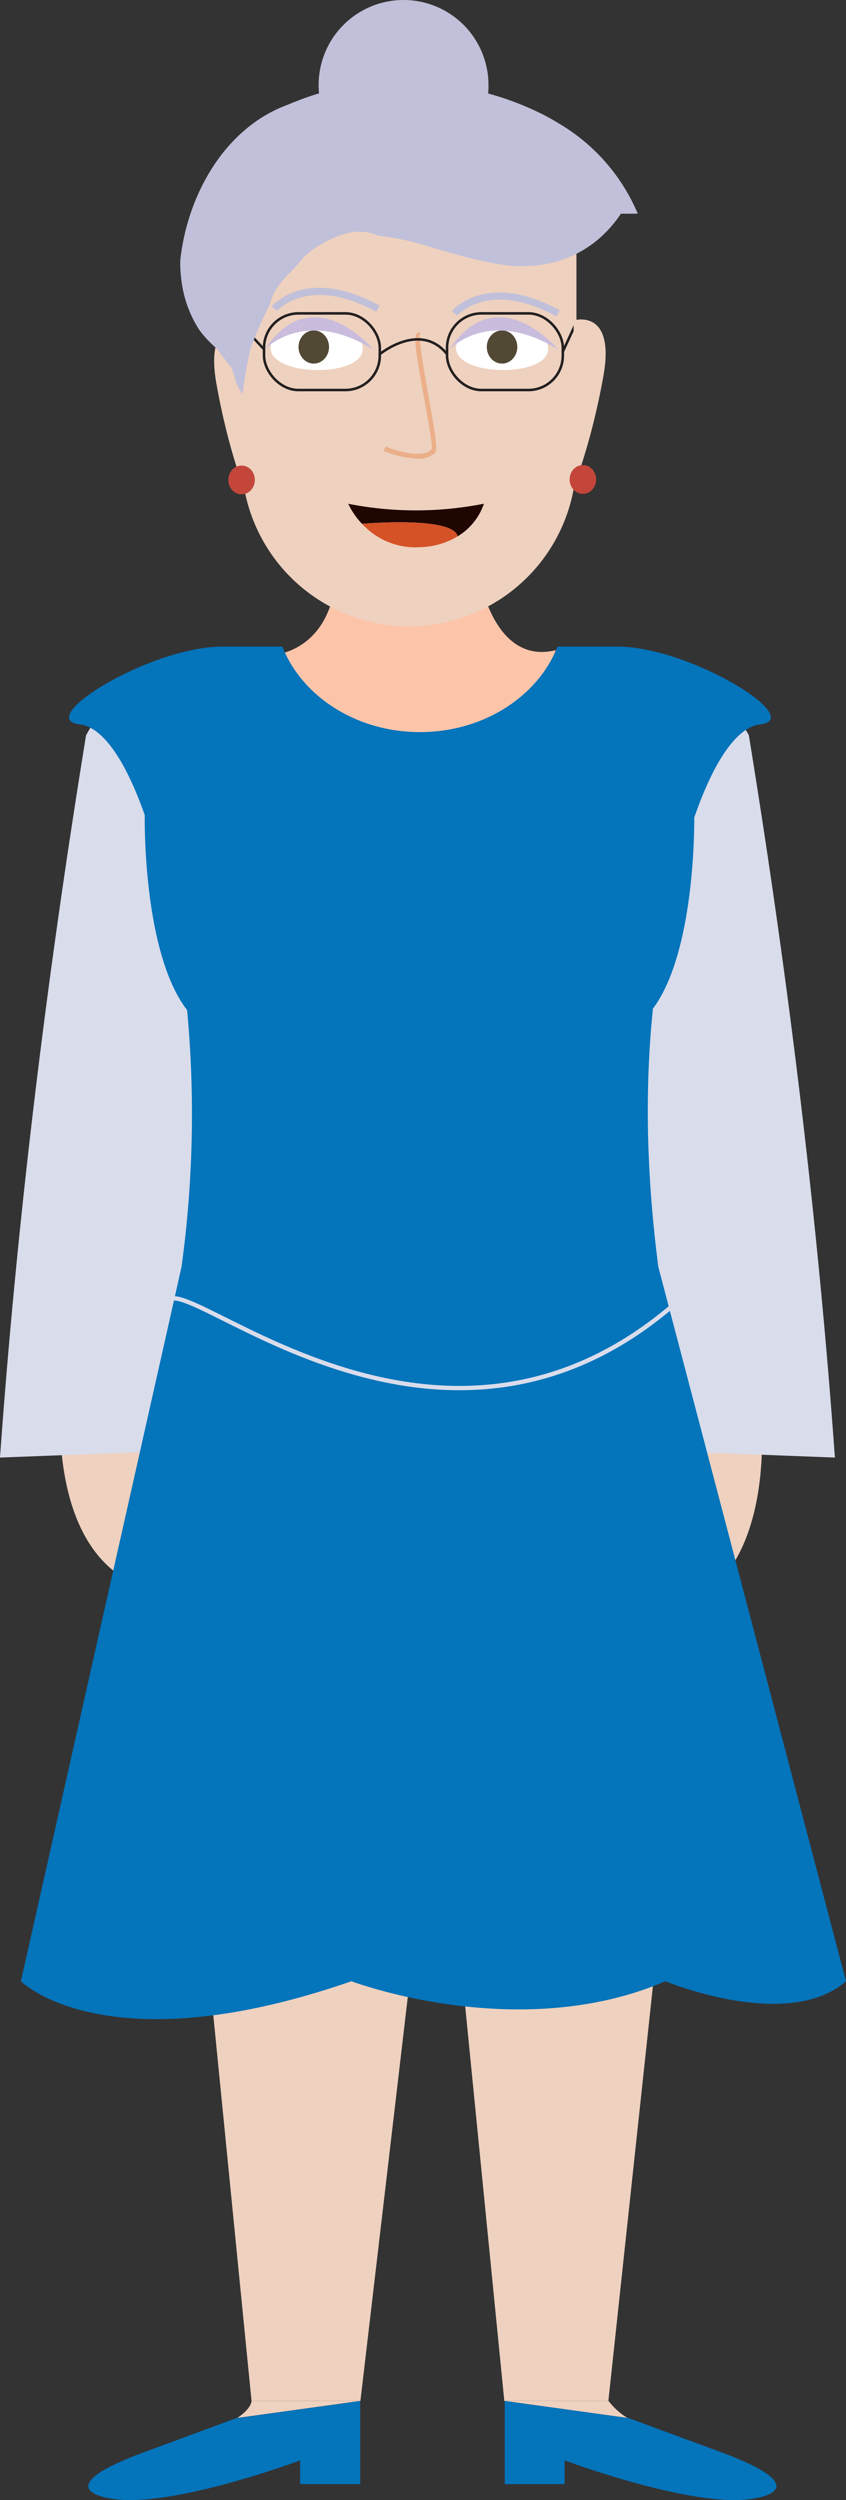 <svg xmlns="http://www.w3.org/2000/svg" viewBox="0 0 211.19 623.37"><rect x="0" y="0" width="211.19" height="623.37" fill="#333333" stroke="none"/><defs><style>.cls-1{fill:#eed1bf;}.cls-2{fill:#fcc5aa;}.cls-3{fill:#d9dceb;}.cls-4{fill:#0474bb;}.cls-11,.cls-5{fill:none;stroke-miterlimit:10;}.cls-5{stroke:#d9dceb;stroke-width:1.08px;}.cls-6{fill:#fff;}.cls-7{fill:#524935;}.cls-8{fill:#c9bcdd;}.cls-9{fill:#ebaf89;}.cls-10{fill:#c1c0da;}.cls-11{stroke:#231f20;stroke-width:0.63px;}.cls-12{fill:#c4463a;}.cls-13{fill:#200600;}.cls-14{fill:#d55227;}</style></defs><g id="Layer_2" data-name="Layer 2"><g id="Layer_1-2" data-name="Layer 1"><path id="Koza" class="cls-1" d="M15.41,345.24S9.52,392.42,41.3,397.16V344.09Z"/><path id="Koza-2" data-name="Koza" class="cls-1" d="M189.81,350.5s5.89,47.19-25.9,51.93V349.35Z"/><path id="Vrat" class="cls-2" d="M138.76,162.11c-5.1,13-18.42,22.34-34.07,22.34-15.37,0-28.5-9-33.8-21.68,4-1.16,12.58-5.44,13.09-20.83h35.3S122.52,166.13,138.76,162.11Z"/><path class="cls-3" d="M0,363.43l51.93-2V211.7s-12-62-30.45-28.36Q6.15,277.48,0,363.43Z"/><path class="cls-3" d="M208.42,363.43l-51.94-2V211.7s12-62,30.46-28.36Q202.27,277.48,208.42,363.43Z"/><path id="Koza-3" data-name="Koza" class="cls-1" d="M89.92,598.65l-30.69,4.24c3.61-2.38,3.56-4.24,3.56-4.24Z"/><path id="Koza-4" data-name="Koza" class="cls-1" d="M156.64,602.89,126,598.65h25.92A16.76,16.76,0,0,0,156.64,602.89Z"/><path id="cevlje" class="cls-4" d="M89.92,598.65v20.74h-15v-5.92s-33.06,12.37-47.57,9.45c0,0-16.55-2.27,8.86-11.58,19-7,22.83-8.42,22.83-8.42l.17,0h0Z"/><path id="cevlje-2" data-name="cevlje" class="cls-4" d="M188.51,622.92c-14.5,2.92-47.57-9.45-47.57-9.45v5.92H126V598.65l30.69,4.24h0l.17,0s3.83,1.45,22.84,8.42C205.06,620.65,188.51,622.92,188.51,622.92Z"/><polygon id="Hlace" class="cls-1" points="174.61 358.73 174.61 387.15 151.87 598.65 125.89 598.65 109.44 432.88 89.97 598.65 62.79 598.65 41.8 387.15 41.8 358.73 174.61 358.73"/><path id="Obleka" class="cls-4" d="M164.34,315.88c-2.81-21.71-3.53-43.2-1.35-64.38,10.06-13.46,10.34-43,10.32-47.65,5.6-16.19,11.54-22.68,16.38-23.21,11.84-1.31-17.48-19.42-35.57-19.42H139.18c-4.9,12.41-18.43,21.32-34.35,21.32s-29.44-8.91-34.35-21.32H55.55c-18.1,0-47.42,18.11-35.58,19.42,4.78.52,10.63,6.86,16.16,22.58,0,0-.63,34.19,10.58,48.63a279.61,279.61,0,0,1-1.39,64L5.22,494s21.11,21.27,82.51,0c0,0,41.69,15.8,78.37,0,0,0,30.57,12.68,45.09,0Z"/><path class="cls-5" d="M41.65,325.49c.15-13.07,65.1,52.33,126.36,0"/><path id="Koza-5" data-name="Koza" class="cls-1" d="M98,26.6h8.2a37.7,37.7,0,0,1,37.7,37.7v50.06a41.8,41.8,0,0,1-41.8,41.8h0a41.8,41.8,0,0,1-41.8-41.8V64.3A37.7,37.7,0,0,1,98,26.6Z"/><path class="cls-6" d="M90.56,87c.09-8-22.94-8.35-23-.31C67.45,93.93,90.48,94.24,90.56,87Z"/><path class="cls-6" d="M136.84,87c.09-8-22.94-8.35-23-.31C113.73,93.93,136.76,94.24,136.84,87Z"/><ellipse class="cls-7" cx="78.33" cy="86.52" rx="3.81" ry="4.14"/><ellipse class="cls-7" cx="125.33" cy="86.52" rx="3.81" ry="4.14"/><path id="Oci" class="cls-8" d="M66.1,87.14s9.78-10.67,27.09,0C93.19,87.14,78.14,69.06,66.1,87.14Z"/><path id="Oci-2" data-name="Oci" class="cls-8" d="M112.2,87.14s9.79-10.67,27.1,0C139.3,87.14,124.25,69.06,112.2,87.14Z"/><g id="Nos"><path class="cls-9" d="M104.22,114.36a25.86,25.86,0,0,1-8.42-1.91l.46-1.11c2.44,1,9.25,3.13,11.48.7.32-.83-.91-7.54-1.9-12.94-2.1-11.49-2.61-15.2-1.71-16a.83.83,0,0,1,.78-.19l-.3,1.16a.37.37,0,0,0,.38-.14c-.53,1,1,9.1,2,15,1.85,10.16,2.29,13.22,1.6,14A5.8,5.8,0,0,1,104.22,114.36Z"/></g><path id="Obrve" class="cls-10" d="M93.9,77.73c-16.86-9.24-24.66-.29-24.74-.2l-1.33-1.12c.35-.42,8.81-10.12,26.91-.21Z"/><path id="Obrve-2" data-name="Obrve" class="cls-10" d="M138.88,78.9c-16.86-9.24-24.66-.29-24.74-.2l-1.33-1.12c.35-.42,8.81-10.12,26.91-.2Z"/><g id="ocala"><rect class="cls-11" x="111.6" y="78.14" width="28.9" height="19.11" rx="8.59"/><rect class="cls-11" x="65.91" y="78.14" width="28.9" height="19.11" rx="8.59"/><path class="cls-11" d="M94.81,88.3s10.09-8.28,16.79,0"/><line class="cls-11" x1="60.31" y1="81.06" x2="65.91" y2="87.09"/><line class="cls-11" x1="143.9" y1="80.3" x2="140.49" y2="87.7"/></g><path id="Koza-6" data-name="Koza" class="cls-1" d="M143.2,79.89s10.48-3.19,7.43,13.86-7.43,27.6-7.43,27.6Z"/><path id="Koza-7" data-name="Koza" class="cls-1" d="M61.44,81.67S51,78.49,54,95.54s7.43,27.6,7.43,27.6Z"/><ellipse id="Uhani" class="cls-12" cx="60.31" cy="119.67" rx="3.31" ry="3.59"/><ellipse id="Uhani-2" data-name="Uhani" class="cls-12" cx="145.5" cy="119.55" rx="3.31" ry="3.59"/><path class="cls-13" d="M120.81,125.59a15.29,15.29,0,0,1-6.56,8.14c-1.24-5.12-23.8-3.13-23.88-3.12a19,19,0,0,1-3.44-5A87.28,87.28,0,0,0,120.81,125.59Z"/><path class="cls-14" d="M114.25,133.73h0a19.14,19.14,0,0,1-9.32,2.7,18.09,18.09,0,0,1-14.55-5.82C90.45,130.6,113,128.61,114.25,133.73Z"/><polygon class="cls-13" points="90.37 130.61 90.37 130.61 90.37 130.61 90.37 130.61"/><path id="Lasje" class="cls-10" d="M159.21,53.28H155a30.47,30.47,0,0,1-6.15,6.8c-6.82,5.5-15.42,7.19-24,5.83-2.48-.37-5.08-1-7.72-1.6q-2.35-.59-4.74-1.28l-4.81-1.39a65.25,65.25,0,0,0-6.42-1.76,63.6,63.6,0,0,0-6.81-1.12c-5.56-2.45-10.6.07-15.42,2.85a32,32,0,0,0-3.17,2.57c-2.94,3.89-7.14,6.42-8.38,11.7-.91,1.72-1.74,3.49-2.52,5.3s-1.54,3.63-2.26,5.47c-.47,1.93-.85,3.91-1.19,5.86s-.64,3.91-.91,5.8A29.9,29.9,0,0,1,59,95.56a30,30,0,0,0-1.25-4A45.91,45.91,0,0,1,54.2,87a28,28,0,0,1-4.37-4.63,28.65,28.65,0,0,1-4.36-11.23A33.57,33.57,0,0,1,45,64.92c1.74-16.18,11-33,26.8-38.79q3-1.27,6-2.27c.61-.2,1.22-.39,1.84-.57a20.6,20.6,0,0,1-.1-2.09,21.2,21.2,0,1,1,42.4,0c0,.71,0,1.41-.1,2.1a75.33,75.33,0,0,1,12.32,4.57,56,56,0,0,1,5.33,2.9A47.58,47.58,0,0,1,159.21,53.28Z"/></g></g></svg>